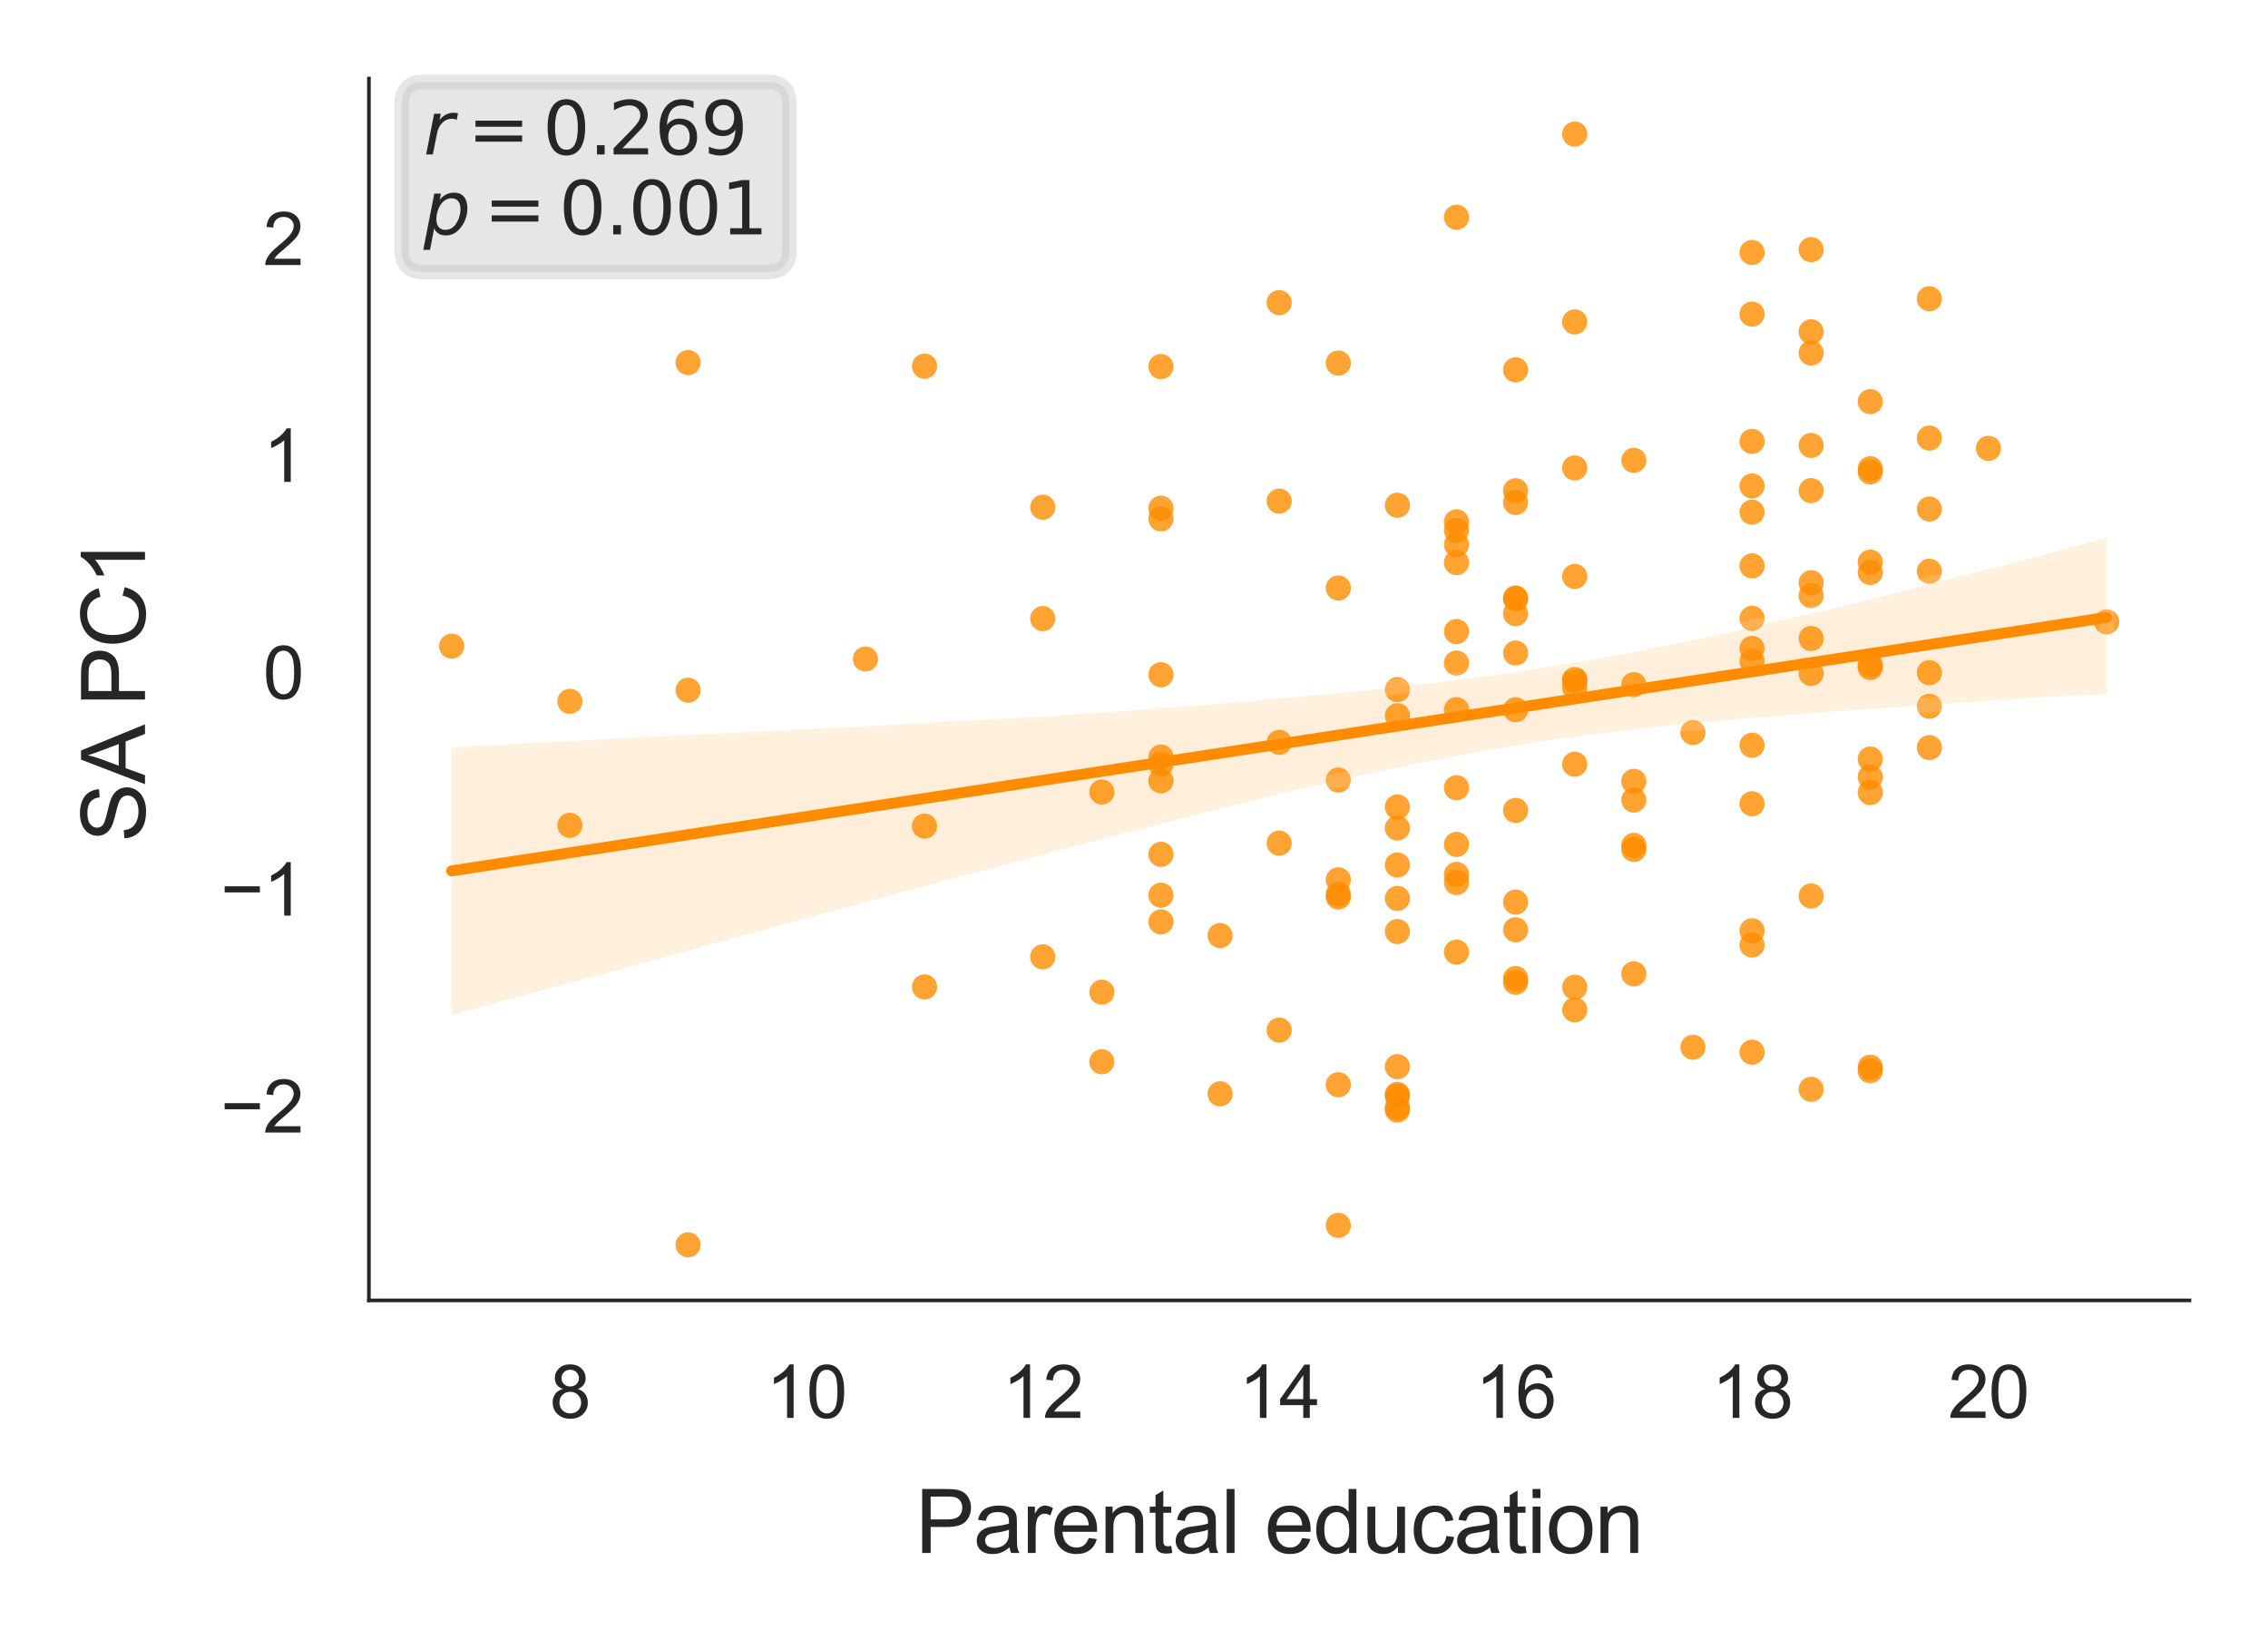<?xml version="1.0" encoding="utf-8" standalone="no"?>
<!DOCTYPE svg PUBLIC "-//W3C//DTD SVG 1.1//EN"
  "http://www.w3.org/Graphics/SVG/1.1/DTD/svg11.dtd">
<svg xmlns:xlink="http://www.w3.org/1999/xlink" width="155.906pt" height="113.386pt" viewBox="0 0 155.906 113.386" xmlns="http://www.w3.org/2000/svg" version="1.1">
 <defs>
  <style type="text/css">*{stroke-linejoin: round; stroke-linecap: butt}</style>
 </defs>
 <g id="figure_1">
  <g id="patch_1">
   <path d="M 0 113.386 
L 155.906 113.386 
L 155.906 0 
L 0 0 
z
" style="fill: #ffffff"/>
  </g>
  <g id="axes_1">
   <g id="patch_2">
    <path d="M 25.36 89.406 
L 150.506 89.406 
L 150.506 5.4 
L 25.36 5.4 
z
" style="fill: #ffffff"/>
   </g>
   <g id="matplotlib.axis_1">
    <g id="xtick_1">
     <g id="text_1">
      <!-- 8 -->
      <g style="fill: #262626" transform="translate(37.785 97.485) scale(0.05 -0.05)">
       <defs>
        <path id="ArialMT-38" d="M 1131 2484 
Q 781 2613 612 2850 
Q 444 3088 444 3419 
Q 444 3919 803 4259 
Q 1163 4600 1759 4600 
Q 2359 4600 2725 4251 
Q 3091 3903 3091 3403 
Q 3091 3084 2923 2848 
Q 2756 2613 2416 2484 
Q 2838 2347 3058 2040 
Q 3278 1734 3278 1309 
Q 3278 722 2862 322 
Q 2447 -78 1769 -78 
Q 1091 -78 675 323 
Q 259 725 259 1325 
Q 259 1772 486 2073 
Q 713 2375 1131 2484 
z
M 1019 3438 
Q 1019 3113 1228 2906 
Q 1438 2700 1772 2700 
Q 2097 2700 2305 2904 
Q 2513 3109 2513 3406 
Q 2513 3716 2298 3927 
Q 2084 4138 1766 4138 
Q 1444 4138 1231 3931 
Q 1019 3725 1019 3438 
z
M 838 1322 
Q 838 1081 952 856 
Q 1066 631 1291 507 
Q 1516 384 1775 384 
Q 2178 384 2440 643 
Q 2703 903 2703 1303 
Q 2703 1709 2433 1975 
Q 2163 2241 1756 2241 
Q 1359 2241 1098 1978 
Q 838 1716 838 1322 
z
" transform="scale(0.016)"/>
       </defs>
       <use xlink:href="#ArialMT-38"/>
      </g>
     </g>
    </g>
    <g id="xtick_2">
     <g id="text_2">
      <!-- 10 -->
      <g style="fill: #262626" transform="translate(52.647 97.485) scale(0.05 -0.05)">
       <defs>
        <path id="ArialMT-31" d="M 2384 0 
L 1822 0 
L 1822 3584 
Q 1619 3391 1289 3197 
Q 959 3003 697 2906 
L 697 3450 
Q 1169 3672 1522 3987 
Q 1875 4303 2022 4600 
L 2384 4600 
L 2384 0 
z
" transform="scale(0.016)"/>
        <path id="ArialMT-30" d="M 266 2259 
Q 266 3072 433 3567 
Q 600 4063 929 4331 
Q 1259 4600 1759 4600 
Q 2128 4600 2406 4451 
Q 2684 4303 2865 4023 
Q 3047 3744 3150 3342 
Q 3253 2941 3253 2259 
Q 3253 1453 3087 958 
Q 2922 463 2592 192 
Q 2263 -78 1759 -78 
Q 1097 -78 719 397 
Q 266 969 266 2259 
z
M 844 2259 
Q 844 1131 1108 757 
Q 1372 384 1759 384 
Q 2147 384 2411 759 
Q 2675 1134 2675 2259 
Q 2675 3391 2411 3762 
Q 2147 4134 1753 4134 
Q 1366 4134 1134 3806 
Q 844 3388 844 2259 
z
" transform="scale(0.016)"/>
       </defs>
       <use xlink:href="#ArialMT-31"/>
       <use xlink:href="#ArialMT-30" x="55.615"/>
      </g>
     </g>
    </g>
    <g id="xtick_3">
     <g id="text_3">
      <!-- 12 -->
      <g style="fill: #262626" transform="translate(68.9 97.485) scale(0.05 -0.05)">
       <defs>
        <path id="ArialMT-32" d="M 3222 541 
L 3222 0 
L 194 0 
Q 188 203 259 391 
Q 375 700 629 1000 
Q 884 1300 1366 1694 
Q 2113 2306 2375 2664 
Q 2638 3022 2638 3341 
Q 2638 3675 2398 3904 
Q 2159 4134 1775 4134 
Q 1369 4134 1125 3890 
Q 881 3647 878 3216 
L 300 3275 
Q 359 3922 746 4261 
Q 1134 4600 1788 4600 
Q 2447 4600 2831 4234 
Q 3216 3869 3216 3328 
Q 3216 3053 3103 2787 
Q 2991 2522 2730 2228 
Q 2469 1934 1863 1422 
Q 1356 997 1212 845 
Q 1069 694 975 541 
L 3222 541 
z
" transform="scale(0.016)"/>
       </defs>
       <use xlink:href="#ArialMT-31"/>
       <use xlink:href="#ArialMT-32" x="55.615"/>
      </g>
     </g>
    </g>
    <g id="xtick_4">
     <g id="text_4">
      <!-- 14 -->
      <g style="fill: #262626" transform="translate(85.152 97.485) scale(0.05 -0.05)">
       <defs>
        <path id="ArialMT-34" d="M 2069 0 
L 2069 1097 
L 81 1097 
L 81 1613 
L 2172 4581 
L 2631 4581 
L 2631 1613 
L 3250 1613 
L 3250 1097 
L 2631 1097 
L 2631 0 
L 2069 0 
z
M 2069 1613 
L 2069 3678 
L 634 1613 
L 2069 1613 
z
" transform="scale(0.016)"/>
       </defs>
       <use xlink:href="#ArialMT-31"/>
       <use xlink:href="#ArialMT-34" x="55.615"/>
      </g>
     </g>
    </g>
    <g id="xtick_5">
     <g id="text_5">
      <!-- 16 -->
      <g style="fill: #262626" transform="translate(101.405 97.485) scale(0.05 -0.05)">
       <defs>
        <path id="ArialMT-36" d="M 3184 3459 
L 2625 3416 
Q 2550 3747 2413 3897 
Q 2184 4138 1850 4138 
Q 1581 4138 1378 3988 
Q 1113 3794 959 3422 
Q 806 3050 800 2363 
Q 1003 2672 1297 2822 
Q 1591 2972 1913 2972 
Q 2475 2972 2870 2558 
Q 3266 2144 3266 1488 
Q 3266 1056 3080 686 
Q 2894 316 2569 119 
Q 2244 -78 1831 -78 
Q 1128 -78 684 439 
Q 241 956 241 2144 
Q 241 3472 731 4075 
Q 1159 4600 1884 4600 
Q 2425 4600 2770 4297 
Q 3116 3994 3184 3459 
z
M 888 1484 
Q 888 1194 1011 928 
Q 1134 663 1356 523 
Q 1578 384 1822 384 
Q 2178 384 2434 671 
Q 2691 959 2691 1453 
Q 2691 1928 2437 2201 
Q 2184 2475 1800 2475 
Q 1419 2475 1153 2201 
Q 888 1928 888 1484 
z
" transform="scale(0.016)"/>
       </defs>
       <use xlink:href="#ArialMT-31"/>
       <use xlink:href="#ArialMT-36" x="55.615"/>
      </g>
     </g>
    </g>
    <g id="xtick_6">
     <g id="text_6">
      <!-- 18 -->
      <g style="fill: #262626" transform="translate(117.658 97.485) scale(0.05 -0.05)">
       <use xlink:href="#ArialMT-31"/>
       <use xlink:href="#ArialMT-38" x="55.615"/>
      </g>
     </g>
    </g>
    <g id="xtick_7">
     <g id="text_7">
      <!-- 20 -->
      <g style="fill: #262626" transform="translate(133.91 97.485) scale(0.05 -0.05)">
       <use xlink:href="#ArialMT-32"/>
       <use xlink:href="#ArialMT-30" x="55.615"/>
      </g>
     </g>
    </g>
    <g id="text_8">
     <!-- Parental education -->
     <g style="fill: #262626" transform="translate(62.917 106.773) scale(0.06 -0.06)">
      <defs>
       <path id="ArialMT-50" d="M 494 0 
L 494 4581 
L 2222 4581 
Q 2678 4581 2919 4538 
Q 3256 4481 3484 4323 
Q 3713 4166 3852 3881 
Q 3991 3597 3991 3256 
Q 3991 2672 3619 2267 
Q 3247 1863 2275 1863 
L 1100 1863 
L 1100 0 
L 494 0 
z
M 1100 2403 
L 2284 2403 
Q 2872 2403 3119 2622 
Q 3366 2841 3366 3238 
Q 3366 3525 3220 3729 
Q 3075 3934 2838 4000 
Q 2684 4041 2272 4041 
L 1100 4041 
L 1100 2403 
z
" transform="scale(0.016)"/>
       <path id="ArialMT-61" d="M 2588 409 
Q 2275 144 1986 34 
Q 1697 -75 1366 -75 
Q 819 -75 525 192 
Q 231 459 231 875 
Q 231 1119 342 1320 
Q 453 1522 633 1644 
Q 813 1766 1038 1828 
Q 1203 1872 1538 1913 
Q 2219 1994 2541 2106 
Q 2544 2222 2544 2253 
Q 2544 2597 2384 2738 
Q 2169 2928 1744 2928 
Q 1347 2928 1158 2789 
Q 969 2650 878 2297 
L 328 2372 
Q 403 2725 575 2942 
Q 747 3159 1072 3276 
Q 1397 3394 1825 3394 
Q 2250 3394 2515 3294 
Q 2781 3194 2906 3042 
Q 3031 2891 3081 2659 
Q 3109 2516 3109 2141 
L 3109 1391 
Q 3109 606 3145 398 
Q 3181 191 3288 0 
L 2700 0 
Q 2613 175 2588 409 
z
M 2541 1666 
Q 2234 1541 1622 1453 
Q 1275 1403 1131 1340 
Q 988 1278 909 1158 
Q 831 1038 831 891 
Q 831 666 1001 516 
Q 1172 366 1500 366 
Q 1825 366 2078 508 
Q 2331 650 2450 897 
Q 2541 1088 2541 1459 
L 2541 1666 
z
" transform="scale(0.016)"/>
       <path id="ArialMT-72" d="M 416 0 
L 416 3319 
L 922 3319 
L 922 2816 
Q 1116 3169 1280 3281 
Q 1444 3394 1641 3394 
Q 1925 3394 2219 3213 
L 2025 2691 
Q 1819 2813 1613 2813 
Q 1428 2813 1281 2702 
Q 1134 2591 1072 2394 
Q 978 2094 978 1738 
L 978 0 
L 416 0 
z
" transform="scale(0.016)"/>
       <path id="ArialMT-65" d="M 2694 1069 
L 3275 997 
Q 3138 488 2766 206 
Q 2394 -75 1816 -75 
Q 1088 -75 661 373 
Q 234 822 234 1631 
Q 234 2469 665 2931 
Q 1097 3394 1784 3394 
Q 2450 3394 2872 2941 
Q 3294 2488 3294 1666 
Q 3294 1616 3291 1516 
L 816 1516 
Q 847 969 1125 678 
Q 1403 388 1819 388 
Q 2128 388 2347 550 
Q 2566 713 2694 1069 
z
M 847 1978 
L 2700 1978 
Q 2663 2397 2488 2606 
Q 2219 2931 1791 2931 
Q 1403 2931 1139 2672 
Q 875 2413 847 1978 
z
" transform="scale(0.016)"/>
       <path id="ArialMT-6e" d="M 422 0 
L 422 3319 
L 928 3319 
L 928 2847 
Q 1294 3394 1984 3394 
Q 2284 3394 2536 3286 
Q 2788 3178 2913 3003 
Q 3038 2828 3088 2588 
Q 3119 2431 3119 2041 
L 3119 0 
L 2556 0 
L 2556 2019 
Q 2556 2363 2490 2533 
Q 2425 2703 2258 2804 
Q 2091 2906 1866 2906 
Q 1506 2906 1245 2678 
Q 984 2450 984 1813 
L 984 0 
L 422 0 
z
" transform="scale(0.016)"/>
       <path id="ArialMT-74" d="M 1650 503 
L 1731 6 
Q 1494 -44 1306 -44 
Q 1000 -44 831 53 
Q 663 150 594 308 
Q 525 466 525 972 
L 525 2881 
L 113 2881 
L 113 3319 
L 525 3319 
L 525 4141 
L 1084 4478 
L 1084 3319 
L 1650 3319 
L 1650 2881 
L 1084 2881 
L 1084 941 
Q 1084 700 1114 631 
Q 1144 563 1211 522 
Q 1278 481 1403 481 
Q 1497 481 1650 503 
z
" transform="scale(0.016)"/>
       <path id="ArialMT-6c" d="M 409 0 
L 409 4581 
L 972 4581 
L 972 0 
L 409 0 
z
" transform="scale(0.016)"/>
       <path id="ArialMT-20" transform="scale(0.016)"/>
       <path id="ArialMT-64" d="M 2575 0 
L 2575 419 
Q 2259 -75 1647 -75 
Q 1250 -75 917 144 
Q 584 363 401 755 
Q 219 1147 219 1656 
Q 219 2153 384 2558 
Q 550 2963 881 3178 
Q 1213 3394 1622 3394 
Q 1922 3394 2156 3267 
Q 2391 3141 2538 2938 
L 2538 4581 
L 3097 4581 
L 3097 0 
L 2575 0 
z
M 797 1656 
Q 797 1019 1065 703 
Q 1334 388 1700 388 
Q 2069 388 2326 689 
Q 2584 991 2584 1609 
Q 2584 2291 2321 2609 
Q 2059 2928 1675 2928 
Q 1300 2928 1048 2622 
Q 797 2316 797 1656 
z
" transform="scale(0.016)"/>
       <path id="ArialMT-75" d="M 2597 0 
L 2597 488 
Q 2209 -75 1544 -75 
Q 1250 -75 995 37 
Q 741 150 617 320 
Q 494 491 444 738 
Q 409 903 409 1263 
L 409 3319 
L 972 3319 
L 972 1478 
Q 972 1038 1006 884 
Q 1059 663 1231 536 
Q 1403 409 1656 409 
Q 1909 409 2131 539 
Q 2353 669 2445 892 
Q 2538 1116 2538 1541 
L 2538 3319 
L 3100 3319 
L 3100 0 
L 2597 0 
z
" transform="scale(0.016)"/>
       <path id="ArialMT-63" d="M 2588 1216 
L 3141 1144 
Q 3050 572 2676 248 
Q 2303 -75 1759 -75 
Q 1078 -75 664 370 
Q 250 816 250 1647 
Q 250 2184 428 2587 
Q 606 2991 970 3192 
Q 1334 3394 1763 3394 
Q 2303 3394 2647 3120 
Q 2991 2847 3088 2344 
L 2541 2259 
Q 2463 2594 2264 2762 
Q 2066 2931 1784 2931 
Q 1359 2931 1093 2626 
Q 828 2322 828 1663 
Q 828 994 1084 691 
Q 1341 388 1753 388 
Q 2084 388 2306 591 
Q 2528 794 2588 1216 
z
" transform="scale(0.016)"/>
       <path id="ArialMT-69" d="M 425 3934 
L 425 4581 
L 988 4581 
L 988 3934 
L 425 3934 
z
M 425 0 
L 425 3319 
L 988 3319 
L 988 0 
L 425 0 
z
" transform="scale(0.016)"/>
       <path id="ArialMT-6f" d="M 213 1659 
Q 213 2581 725 3025 
Q 1153 3394 1769 3394 
Q 2453 3394 2887 2945 
Q 3322 2497 3322 1706 
Q 3322 1066 3130 698 
Q 2938 331 2570 128 
Q 2203 -75 1769 -75 
Q 1072 -75 642 372 
Q 213 819 213 1659 
z
M 791 1659 
Q 791 1022 1069 705 
Q 1347 388 1769 388 
Q 2188 388 2466 706 
Q 2744 1025 2744 1678 
Q 2744 2294 2464 2611 
Q 2184 2928 1769 2928 
Q 1347 2928 1069 2612 
Q 791 2297 791 1659 
z
" transform="scale(0.016)"/>
      </defs>
      <use xlink:href="#ArialMT-50"/>
      <use xlink:href="#ArialMT-61" x="66.699"/>
      <use xlink:href="#ArialMT-72" x="122.314"/>
      <use xlink:href="#ArialMT-65" x="155.615"/>
      <use xlink:href="#ArialMT-6e" x="211.23"/>
      <use xlink:href="#ArialMT-74" x="266.846"/>
      <use xlink:href="#ArialMT-61" x="294.629"/>
      <use xlink:href="#ArialMT-6c" x="350.244"/>
      <use xlink:href="#ArialMT-20" x="372.461"/>
      <use xlink:href="#ArialMT-65" x="400.244"/>
      <use xlink:href="#ArialMT-64" x="455.859"/>
      <use xlink:href="#ArialMT-75" x="511.475"/>
      <use xlink:href="#ArialMT-63" x="567.09"/>
      <use xlink:href="#ArialMT-61" x="617.09"/>
      <use xlink:href="#ArialMT-74" x="672.705"/>
      <use xlink:href="#ArialMT-69" x="700.488"/>
      <use xlink:href="#ArialMT-6f" x="722.705"/>
      <use xlink:href="#ArialMT-6e" x="778.32"/>
     </g>
    </g>
   </g>
   <g id="matplotlib.axis_2">
    <g id="ytick_1">
     <g id="text_9">
      <!-- −2 -->
      <g style="fill: #262626" transform="translate(15.159 77.865) scale(0.05 -0.05)">
       <defs>
        <path id="ArialMT-2212" d="M 3381 1997 
L 356 1997 
L 356 2522 
L 3381 2522 
L 3381 1997 
z
" transform="scale(0.016)"/>
       </defs>
       <use xlink:href="#ArialMT-2212"/>
       <use xlink:href="#ArialMT-32" x="58.398"/>
      </g>
     </g>
    </g>
    <g id="ytick_2">
     <g id="text_10">
      <!-- −1 -->
      <g style="fill: #262626" transform="translate(15.159 62.954) scale(0.05 -0.05)">
       <use xlink:href="#ArialMT-2212"/>
       <use xlink:href="#ArialMT-31" x="58.398"/>
      </g>
     </g>
    </g>
    <g id="ytick_3">
     <g id="text_11">
      <!-- 0 -->
      <g style="fill: #262626" transform="translate(18.08 48.043) scale(0.05 -0.05)">
       <use xlink:href="#ArialMT-30"/>
      </g>
     </g>
    </g>
    <g id="ytick_4">
     <g id="text_12">
      <!-- 1 -->
      <g style="fill: #262626" transform="translate(18.08 33.132) scale(0.05 -0.05)">
       <use xlink:href="#ArialMT-31"/>
      </g>
     </g>
    </g>
    <g id="ytick_5">
     <g id="text_13">
      <!-- 2 -->
      <g style="fill: #262626" transform="translate(18.08 18.221) scale(0.05 -0.05)">
       <use xlink:href="#ArialMT-32"/>
      </g>
     </g>
    </g>
    <g id="text_14">
     <!-- SA PC1 -->
     <g style="fill: #262626" transform="translate(9.967 57.909) rotate(-90) scale(0.06 -0.06)">
      <defs>
       <path id="ArialMT-53" d="M 288 1472 
L 859 1522 
Q 900 1178 1048 958 
Q 1197 738 1509 602 
Q 1822 466 2213 466 
Q 2559 466 2825 569 
Q 3091 672 3220 851 
Q 3350 1031 3350 1244 
Q 3350 1459 3225 1620 
Q 3100 1781 2813 1891 
Q 2628 1963 1997 2114 
Q 1366 2266 1113 2400 
Q 784 2572 623 2826 
Q 463 3081 463 3397 
Q 463 3744 659 4045 
Q 856 4347 1234 4503 
Q 1613 4659 2075 4659 
Q 2584 4659 2973 4495 
Q 3363 4331 3572 4012 
Q 3781 3694 3797 3291 
L 3216 3247 
Q 3169 3681 2898 3903 
Q 2628 4125 2100 4125 
Q 1550 4125 1298 3923 
Q 1047 3722 1047 3438 
Q 1047 3191 1225 3031 
Q 1400 2872 2139 2705 
Q 2878 2538 3153 2413 
Q 3553 2228 3743 1945 
Q 3934 1663 3934 1294 
Q 3934 928 3725 604 
Q 3516 281 3123 101 
Q 2731 -78 2241 -78 
Q 1619 -78 1198 103 
Q 778 284 539 648 
Q 300 1013 288 1472 
z
" transform="scale(0.016)"/>
       <path id="ArialMT-41" d="M -9 0 
L 1750 4581 
L 2403 4581 
L 4278 0 
L 3588 0 
L 3053 1388 
L 1138 1388 
L 634 0 
L -9 0 
z
M 1313 1881 
L 2866 1881 
L 2388 3150 
Q 2169 3728 2063 4100 
Q 1975 3659 1816 3225 
L 1313 1881 
z
" transform="scale(0.016)"/>
       <path id="ArialMT-43" d="M 3763 1606 
L 4369 1453 
Q 4178 706 3683 314 
Q 3188 -78 2472 -78 
Q 1731 -78 1267 223 
Q 803 525 561 1097 
Q 319 1669 319 2325 
Q 319 3041 592 3573 
Q 866 4106 1370 4382 
Q 1875 4659 2481 4659 
Q 3169 4659 3637 4309 
Q 4106 3959 4291 3325 
L 3694 3184 
Q 3534 3684 3231 3912 
Q 2928 4141 2469 4141 
Q 1941 4141 1586 3887 
Q 1231 3634 1087 3207 
Q 944 2781 944 2328 
Q 944 1744 1114 1308 
Q 1284 872 1643 656 
Q 2003 441 2422 441 
Q 2931 441 3284 734 
Q 3638 1028 3763 1606 
z
" transform="scale(0.016)"/>
      </defs>
      <use xlink:href="#ArialMT-53"/>
      <use xlink:href="#ArialMT-41" x="66.699"/>
      <use xlink:href="#ArialMT-20" x="127.898"/>
      <use xlink:href="#ArialMT-50" x="155.682"/>
      <use xlink:href="#ArialMT-43" x="222.381"/>
      <use xlink:href="#ArialMT-31" x="294.598"/>
     </g>
    </g>
   </g>
   <g id="PathCollection_1">
    <defs>
     <path id="C0_0_a3065267d1" d="M 0 0.866 
C 0.23 0.866 0.45 0.775 0.612 0.612 
C 0.775 0.45 0.866 0.23 0.866 -0 
C 0.866 -0.23 0.775 -0.45 0.612 -0.612 
C 0.45 -0.775 0.23 -0.866 0 -0.866 
C -0.23 -0.866 -0.45 -0.775 -0.612 -0.612 
C -0.775 -0.45 -0.866 -0.23 -0.866 0 
C -0.866 0.23 -0.775 0.45 -0.612 0.612 
C -0.45 0.775 -0.23 0.866 0 0.866 
z
"/>
    </defs>
    <g clip-path="url(#p851bc19bbd)">
     <use xlink:href="#C0_0_a3065267d1" x="91.996" y="61.671" style="fill: #ff8c00; fill-opacity: 0.8"/>
    </g>
    <g clip-path="url(#p851bc19bbd)">
     <use xlink:href="#C0_0_a3065267d1" x="132.628" y="39.278" style="fill: #ff8c00; fill-opacity: 0.8"/>
    </g>
    <g clip-path="url(#p851bc19bbd)">
     <use xlink:href="#C0_0_a3065267d1" x="128.564" y="73.37" style="fill: #ff8c00; fill-opacity: 0.8"/>
    </g>
    <g clip-path="url(#p851bc19bbd)">
     <use xlink:href="#C0_0_a3065267d1" x="71.68" y="42.529" style="fill: #ff8c00; fill-opacity: 0.8"/>
    </g>
    <g clip-path="url(#p851bc19bbd)">
     <use xlink:href="#C0_0_a3065267d1" x="104.185" y="55.716" style="fill: #ff8c00; fill-opacity: 0.8"/>
    </g>
    <g clip-path="url(#p851bc19bbd)">
     <use xlink:href="#C0_0_a3065267d1" x="116.375" y="72.002" style="fill: #ff8c00; fill-opacity: 0.8"/>
    </g>
    <g clip-path="url(#p851bc19bbd)">
     <use xlink:href="#C0_0_a3065267d1" x="108.249" y="46.715" style="fill: #ff8c00; fill-opacity: 0.8"/>
    </g>
    <g clip-path="url(#p851bc19bbd)">
     <use xlink:href="#C0_0_a3065267d1" x="100.122" y="37.445" style="fill: #ff8c00; fill-opacity: 0.8"/>
    </g>
    <g clip-path="url(#p851bc19bbd)">
     <use xlink:href="#C0_0_a3065267d1" x="75.743" y="68.216" style="fill: #ff8c00; fill-opacity: 0.8"/>
    </g>
    <g clip-path="url(#p851bc19bbd)">
     <use xlink:href="#C0_0_a3065267d1" x="96.059" y="47.41" style="fill: #ff8c00; fill-opacity: 0.8"/>
    </g>
    <g clip-path="url(#p851bc19bbd)">
     <use xlink:href="#C0_0_a3065267d1" x="120.438" y="35.216" style="fill: #ff8c00; fill-opacity: 0.8"/>
    </g>
    <g clip-path="url(#p851bc19bbd)">
     <use xlink:href="#C0_0_a3065267d1" x="112.312" y="58.124" style="fill: #ff8c00; fill-opacity: 0.8"/>
    </g>
    <g clip-path="url(#p851bc19bbd)">
     <use xlink:href="#C0_0_a3065267d1" x="132.628" y="30.119" style="fill: #ff8c00; fill-opacity: 0.8"/>
    </g>
    <g clip-path="url(#p851bc19bbd)">
     <use xlink:href="#C0_0_a3065267d1" x="124.501" y="40.066" style="fill: #ff8c00; fill-opacity: 0.8"/>
    </g>
    <g clip-path="url(#p851bc19bbd)">
     <use xlink:href="#C0_0_a3065267d1" x="128.564" y="45.704" style="fill: #ff8c00; fill-opacity: 0.8"/>
    </g>
    <g clip-path="url(#p851bc19bbd)">
     <use xlink:href="#C0_0_a3065267d1" x="63.554" y="25.178" style="fill: #ff8c00; fill-opacity: 0.8"/>
    </g>
    <g clip-path="url(#p851bc19bbd)">
     <use xlink:href="#C0_0_a3065267d1" x="47.301" y="24.927" style="fill: #ff8c00; fill-opacity: 0.8"/>
    </g>
    <g clip-path="url(#p851bc19bbd)">
     <use xlink:href="#C0_0_a3065267d1" x="108.249" y="9.218" style="fill: #ff8c00; fill-opacity: 0.8"/>
    </g>
    <g clip-path="url(#p851bc19bbd)">
     <use xlink:href="#C0_0_a3065267d1" x="91.996" y="53.632" style="fill: #ff8c00; fill-opacity: 0.8"/>
    </g>
    <g clip-path="url(#p851bc19bbd)">
     <use xlink:href="#C0_0_a3065267d1" x="120.438" y="44.582" style="fill: #ff8c00; fill-opacity: 0.8"/>
    </g>
    <g clip-path="url(#p851bc19bbd)">
     <use xlink:href="#C0_0_a3065267d1" x="108.249" y="69.429" style="fill: #ff8c00; fill-opacity: 0.8"/>
    </g>
    <g clip-path="url(#p851bc19bbd)">
     <use xlink:href="#C0_0_a3065267d1" x="100.122" y="45.589" style="fill: #ff8c00; fill-opacity: 0.8"/>
    </g>
    <g clip-path="url(#p851bc19bbd)">
     <use xlink:href="#C0_0_a3065267d1" x="128.564" y="73.619" style="fill: #ff8c00; fill-opacity: 0.8"/>
    </g>
    <g clip-path="url(#p851bc19bbd)">
     <use xlink:href="#C0_0_a3065267d1" x="128.564" y="53.423" style="fill: #ff8c00; fill-opacity: 0.8"/>
    </g>
    <g clip-path="url(#p851bc19bbd)">
     <use xlink:href="#C0_0_a3065267d1" x="124.501" y="17.164" style="fill: #ff8c00; fill-opacity: 0.8"/>
    </g>
    <g clip-path="url(#p851bc19bbd)">
     <use xlink:href="#C0_0_a3065267d1" x="132.628" y="48.558" style="fill: #ff8c00; fill-opacity: 0.8"/>
    </g>
    <g clip-path="url(#p851bc19bbd)">
     <use xlink:href="#C0_0_a3065267d1" x="108.249" y="32.173" style="fill: #ff8c00; fill-opacity: 0.8"/>
    </g>
    <g clip-path="url(#p851bc19bbd)">
     <use xlink:href="#C0_0_a3065267d1" x="112.312" y="66.955" style="fill: #ff8c00; fill-opacity: 0.8"/>
    </g>
    <g clip-path="url(#p851bc19bbd)">
     <use xlink:href="#C0_0_a3065267d1" x="120.438" y="30.346" style="fill: #ff8c00; fill-opacity: 0.8"/>
    </g>
    <g clip-path="url(#p851bc19bbd)">
     <use xlink:href="#C0_0_a3065267d1" x="75.743" y="54.451" style="fill: #ff8c00; fill-opacity: 0.8"/>
    </g>
    <g clip-path="url(#p851bc19bbd)">
     <use xlink:href="#C0_0_a3065267d1" x="124.501" y="46.302" style="fill: #ff8c00; fill-opacity: 0.8"/>
    </g>
    <g clip-path="url(#p851bc19bbd)">
     <use xlink:href="#C0_0_a3065267d1" x="96.059" y="49.206" style="fill: #ff8c00; fill-opacity: 0.8"/>
    </g>
    <g clip-path="url(#p851bc19bbd)">
     <use xlink:href="#C0_0_a3065267d1" x="31.048" y="44.425" style="fill: #ff8c00; fill-opacity: 0.8"/>
    </g>
    <g clip-path="url(#p851bc19bbd)">
     <use xlink:href="#C0_0_a3065267d1" x="100.122" y="58.057" style="fill: #ff8c00; fill-opacity: 0.8"/>
    </g>
    <g clip-path="url(#p851bc19bbd)">
     <use xlink:href="#C0_0_a3065267d1" x="83.87" y="75.203" style="fill: #ff8c00; fill-opacity: 0.8"/>
    </g>
    <g clip-path="url(#p851bc19bbd)">
     <use xlink:href="#C0_0_a3065267d1" x="104.185" y="41.114" style="fill: #ff8c00; fill-opacity: 0.8"/>
    </g>
    <g clip-path="url(#p851bc19bbd)">
     <use xlink:href="#C0_0_a3065267d1" x="79.806" y="61.55" style="fill: #ff8c00; fill-opacity: 0.8"/>
    </g>
    <g clip-path="url(#p851bc19bbd)">
     <use xlink:href="#C0_0_a3065267d1" x="87.933" y="20.808" style="fill: #ff8c00; fill-opacity: 0.8"/>
    </g>
    <g clip-path="url(#p851bc19bbd)">
     <use xlink:href="#C0_0_a3065267d1" x="136.691" y="30.827" style="fill: #ff8c00; fill-opacity: 0.8"/>
    </g>
    <g clip-path="url(#p851bc19bbd)">
     <use xlink:href="#C0_0_a3065267d1" x="120.438" y="38.907" style="fill: #ff8c00; fill-opacity: 0.8"/>
    </g>
    <g clip-path="url(#p851bc19bbd)">
     <use xlink:href="#C0_0_a3065267d1" x="108.249" y="39.634" style="fill: #ff8c00; fill-opacity: 0.8"/>
    </g>
    <g clip-path="url(#p851bc19bbd)">
     <use xlink:href="#C0_0_a3065267d1" x="59.491" y="45.308" style="fill: #ff8c00; fill-opacity: 0.8"/>
    </g>
    <g clip-path="url(#p851bc19bbd)">
     <use xlink:href="#C0_0_a3065267d1" x="132.628" y="34.999" style="fill: #ff8c00; fill-opacity: 0.8"/>
    </g>
    <g clip-path="url(#p851bc19bbd)">
     <use xlink:href="#C0_0_a3065267d1" x="104.185" y="42.193" style="fill: #ff8c00; fill-opacity: 0.8"/>
    </g>
    <g clip-path="url(#p851bc19bbd)">
     <use xlink:href="#C0_0_a3065267d1" x="104.185" y="41.162" style="fill: #ff8c00; fill-opacity: 0.8"/>
    </g>
    <g clip-path="url(#p851bc19bbd)">
     <use xlink:href="#C0_0_a3065267d1" x="120.438" y="21.596" style="fill: #ff8c00; fill-opacity: 0.8"/>
    </g>
    <g clip-path="url(#p851bc19bbd)">
     <use xlink:href="#C0_0_a3065267d1" x="79.806" y="52.545" style="fill: #ff8c00; fill-opacity: 0.8"/>
    </g>
    <g clip-path="url(#p851bc19bbd)">
     <use xlink:href="#C0_0_a3065267d1" x="87.933" y="70.824" style="fill: #ff8c00; fill-opacity: 0.8"/>
    </g>
    <g clip-path="url(#p851bc19bbd)">
     <use xlink:href="#C0_0_a3065267d1" x="96.059" y="56.932" style="fill: #ff8c00; fill-opacity: 0.8"/>
    </g>
    <g clip-path="url(#p851bc19bbd)">
     <use xlink:href="#C0_0_a3065267d1" x="104.185" y="67.274" style="fill: #ff8c00; fill-opacity: 0.8"/>
    </g>
    <g clip-path="url(#p851bc19bbd)">
     <use xlink:href="#C0_0_a3065267d1" x="104.185" y="67.54" style="fill: #ff8c00; fill-opacity: 0.8"/>
    </g>
    <g clip-path="url(#p851bc19bbd)">
     <use xlink:href="#C0_0_a3065267d1" x="96.059" y="75.365" style="fill: #ff8c00; fill-opacity: 0.8"/>
    </g>
    <g clip-path="url(#p851bc19bbd)">
     <use xlink:href="#C0_0_a3065267d1" x="120.438" y="42.512" style="fill: #ff8c00; fill-opacity: 0.8"/>
    </g>
    <g clip-path="url(#p851bc19bbd)">
     <use xlink:href="#C0_0_a3065267d1" x="124.501" y="33.731" style="fill: #ff8c00; fill-opacity: 0.8"/>
    </g>
    <g clip-path="url(#p851bc19bbd)">
     <use xlink:href="#C0_0_a3065267d1" x="120.438" y="55.263" style="fill: #ff8c00; fill-opacity: 0.8"/>
    </g>
    <g clip-path="url(#p851bc19bbd)">
     <use xlink:href="#C0_0_a3065267d1" x="79.806" y="35.673" style="fill: #ff8c00; fill-opacity: 0.8"/>
    </g>
    <g clip-path="url(#p851bc19bbd)">
     <use xlink:href="#C0_0_a3065267d1" x="144.817" y="42.756" style="fill: #ff8c00; fill-opacity: 0.8"/>
    </g>
    <g clip-path="url(#p851bc19bbd)">
     <use xlink:href="#C0_0_a3065267d1" x="124.501" y="30.626" style="fill: #ff8c00; fill-opacity: 0.8"/>
    </g>
    <g clip-path="url(#p851bc19bbd)">
     <use xlink:href="#C0_0_a3065267d1" x="100.122" y="36.466" style="fill: #ff8c00; fill-opacity: 0.8"/>
    </g>
    <g clip-path="url(#p851bc19bbd)">
     <use xlink:href="#C0_0_a3065267d1" x="91.996" y="40.427" style="fill: #ff8c00; fill-opacity: 0.8"/>
    </g>
    <g clip-path="url(#p851bc19bbd)">
     <use xlink:href="#C0_0_a3065267d1" x="71.68" y="65.786" style="fill: #ff8c00; fill-opacity: 0.8"/>
    </g>
    <g clip-path="url(#p851bc19bbd)">
     <use xlink:href="#C0_0_a3065267d1" x="100.122" y="60.677" style="fill: #ff8c00; fill-opacity: 0.8"/>
    </g>
    <g clip-path="url(#p851bc19bbd)">
     <use xlink:href="#C0_0_a3065267d1" x="96.059" y="34.734" style="fill: #ff8c00; fill-opacity: 0.8"/>
    </g>
    <g clip-path="url(#p851bc19bbd)">
     <use xlink:href="#C0_0_a3065267d1" x="96.059" y="75.241" style="fill: #ff8c00; fill-opacity: 0.8"/>
    </g>
    <g clip-path="url(#p851bc19bbd)">
     <use xlink:href="#C0_0_a3065267d1" x="75.743" y="72.999" style="fill: #ff8c00; fill-opacity: 0.8"/>
    </g>
    <g clip-path="url(#p851bc19bbd)">
     <use xlink:href="#C0_0_a3065267d1" x="124.501" y="22.812" style="fill: #ff8c00; fill-opacity: 0.8"/>
    </g>
    <g clip-path="url(#p851bc19bbd)">
     <use xlink:href="#C0_0_a3065267d1" x="124.501" y="74.894" style="fill: #ff8c00; fill-opacity: 0.8"/>
    </g>
    <g clip-path="url(#p851bc19bbd)">
     <use xlink:href="#C0_0_a3065267d1" x="104.185" y="25.425" style="fill: #ff8c00; fill-opacity: 0.8"/>
    </g>
    <g clip-path="url(#p851bc19bbd)">
     <use xlink:href="#C0_0_a3065267d1" x="96.059" y="61.769" style="fill: #ff8c00; fill-opacity: 0.8"/>
    </g>
    <g clip-path="url(#p851bc19bbd)">
     <use xlink:href="#C0_0_a3065267d1" x="132.628" y="46.249" style="fill: #ff8c00; fill-opacity: 0.8"/>
    </g>
    <g clip-path="url(#p851bc19bbd)">
     <use xlink:href="#C0_0_a3065267d1" x="79.806" y="58.737" style="fill: #ff8c00; fill-opacity: 0.8"/>
    </g>
    <g clip-path="url(#p851bc19bbd)">
     <use xlink:href="#C0_0_a3065267d1" x="100.122" y="35.877" style="fill: #ff8c00; fill-opacity: 0.8"/>
    </g>
    <g clip-path="url(#p851bc19bbd)">
     <use xlink:href="#C0_0_a3065267d1" x="100.122" y="65.463" style="fill: #ff8c00; fill-opacity: 0.8"/>
    </g>
    <g clip-path="url(#p851bc19bbd)">
     <use xlink:href="#C0_0_a3065267d1" x="100.122" y="54.16" style="fill: #ff8c00; fill-opacity: 0.8"/>
    </g>
    <g clip-path="url(#p851bc19bbd)">
     <use xlink:href="#C0_0_a3065267d1" x="120.438" y="45.451" style="fill: #ff8c00; fill-opacity: 0.8"/>
    </g>
    <g clip-path="url(#p851bc19bbd)">
     <use xlink:href="#C0_0_a3065267d1" x="96.059" y="59.474" style="fill: #ff8c00; fill-opacity: 0.8"/>
    </g>
    <g clip-path="url(#p851bc19bbd)">
     <use xlink:href="#C0_0_a3065267d1" x="47.301" y="47.457" style="fill: #ff8c00; fill-opacity: 0.8"/>
    </g>
    <g clip-path="url(#p851bc19bbd)">
     <use xlink:href="#C0_0_a3065267d1" x="108.249" y="67.877" style="fill: #ff8c00; fill-opacity: 0.8"/>
    </g>
    <g clip-path="url(#p851bc19bbd)">
     <use xlink:href="#C0_0_a3065267d1" x="104.185" y="44.9" style="fill: #ff8c00; fill-opacity: 0.8"/>
    </g>
    <g clip-path="url(#p851bc19bbd)">
     <use xlink:href="#C0_0_a3065267d1" x="120.438" y="64.973" style="fill: #ff8c00; fill-opacity: 0.8"/>
    </g>
    <g clip-path="url(#p851bc19bbd)">
     <use xlink:href="#C0_0_a3065267d1" x="39.175" y="48.224" style="fill: #ff8c00; fill-opacity: 0.8"/>
    </g>
    <g clip-path="url(#p851bc19bbd)">
     <use xlink:href="#C0_0_a3065267d1" x="91.996" y="61.475" style="fill: #ff8c00; fill-opacity: 0.8"/>
    </g>
    <g clip-path="url(#p851bc19bbd)">
     <use xlink:href="#C0_0_a3065267d1" x="132.628" y="20.54" style="fill: #ff8c00; fill-opacity: 0.8"/>
    </g>
    <g clip-path="url(#p851bc19bbd)">
     <use xlink:href="#C0_0_a3065267d1" x="108.249" y="22.13" style="fill: #ff8c00; fill-opacity: 0.8"/>
    </g>
    <g clip-path="url(#p851bc19bbd)">
     <use xlink:href="#C0_0_a3065267d1" x="128.564" y="38.648" style="fill: #ff8c00; fill-opacity: 0.8"/>
    </g>
    <g clip-path="url(#p851bc19bbd)">
     <use xlink:href="#C0_0_a3065267d1" x="128.564" y="32.227" style="fill: #ff8c00; fill-opacity: 0.8"/>
    </g>
    <g clip-path="url(#p851bc19bbd)">
     <use xlink:href="#C0_0_a3065267d1" x="79.806" y="52.051" style="fill: #ff8c00; fill-opacity: 0.8"/>
    </g>
    <g clip-path="url(#p851bc19bbd)">
     <use xlink:href="#C0_0_a3065267d1" x="71.68" y="34.873" style="fill: #ff8c00; fill-opacity: 0.8"/>
    </g>
    <g clip-path="url(#p851bc19bbd)">
     <use xlink:href="#C0_0_a3065267d1" x="124.501" y="43.899" style="fill: #ff8c00; fill-opacity: 0.8"/>
    </g>
    <g clip-path="url(#p851bc19bbd)">
     <use xlink:href="#C0_0_a3065267d1" x="39.175" y="56.746" style="fill: #ff8c00; fill-opacity: 0.8"/>
    </g>
    <g clip-path="url(#p851bc19bbd)">
     <use xlink:href="#C0_0_a3065267d1" x="120.438" y="63.993" style="fill: #ff8c00; fill-opacity: 0.8"/>
    </g>
    <g clip-path="url(#p851bc19bbd)">
     <use xlink:href="#C0_0_a3065267d1" x="96.059" y="76.321" style="fill: #ff8c00; fill-opacity: 0.8"/>
    </g>
    <g clip-path="url(#p851bc19bbd)">
     <use xlink:href="#C0_0_a3065267d1" x="104.185" y="48.794" style="fill: #ff8c00; fill-opacity: 0.8"/>
    </g>
    <g clip-path="url(#p851bc19bbd)">
     <use xlink:href="#C0_0_a3065267d1" x="128.564" y="39.359" style="fill: #ff8c00; fill-opacity: 0.8"/>
    </g>
    <g clip-path="url(#p851bc19bbd)">
     <use xlink:href="#C0_0_a3065267d1" x="96.059" y="55.484" style="fill: #ff8c00; fill-opacity: 0.8"/>
    </g>
    <g clip-path="url(#p851bc19bbd)">
     <use xlink:href="#C0_0_a3065267d1" x="108.249" y="47.255" style="fill: #ff8c00; fill-opacity: 0.8"/>
    </g>
    <g clip-path="url(#p851bc19bbd)">
     <use xlink:href="#C0_0_a3065267d1" x="63.554" y="56.799" style="fill: #ff8c00; fill-opacity: 0.8"/>
    </g>
    <g clip-path="url(#p851bc19bbd)">
     <use xlink:href="#C0_0_a3065267d1" x="120.438" y="72.342" style="fill: #ff8c00; fill-opacity: 0.8"/>
    </g>
    <g clip-path="url(#p851bc19bbd)">
     <use xlink:href="#C0_0_a3065267d1" x="116.375" y="50.36" style="fill: #ff8c00; fill-opacity: 0.8"/>
    </g>
    <g clip-path="url(#p851bc19bbd)">
     <use xlink:href="#C0_0_a3065267d1" x="79.806" y="25.202" style="fill: #ff8c00; fill-opacity: 0.8"/>
    </g>
    <g clip-path="url(#p851bc19bbd)">
     <use xlink:href="#C0_0_a3065267d1" x="112.312" y="58.404" style="fill: #ff8c00; fill-opacity: 0.8"/>
    </g>
    <g clip-path="url(#p851bc19bbd)">
     <use xlink:href="#C0_0_a3065267d1" x="128.564" y="54.489" style="fill: #ff8c00; fill-opacity: 0.8"/>
    </g>
    <g clip-path="url(#p851bc19bbd)">
     <use xlink:href="#C0_0_a3065267d1" x="128.564" y="32.448" style="fill: #ff8c00; fill-opacity: 0.8"/>
    </g>
    <g clip-path="url(#p851bc19bbd)">
     <use xlink:href="#C0_0_a3065267d1" x="63.554" y="67.853" style="fill: #ff8c00; fill-opacity: 0.8"/>
    </g>
    <g clip-path="url(#p851bc19bbd)">
     <use xlink:href="#C0_0_a3065267d1" x="91.996" y="74.58" style="fill: #ff8c00; fill-opacity: 0.8"/>
    </g>
    <g clip-path="url(#p851bc19bbd)">
     <use xlink:href="#C0_0_a3065267d1" x="100.122" y="48.793" style="fill: #ff8c00; fill-opacity: 0.8"/>
    </g>
    <g clip-path="url(#p851bc19bbd)">
     <use xlink:href="#C0_0_a3065267d1" x="83.87" y="64.324" style="fill: #ff8c00; fill-opacity: 0.8"/>
    </g>
    <g clip-path="url(#p851bc19bbd)">
     <use xlink:href="#C0_0_a3065267d1" x="112.312" y="31.649" style="fill: #ff8c00; fill-opacity: 0.8"/>
    </g>
    <g clip-path="url(#p851bc19bbd)">
     <use xlink:href="#C0_0_a3065267d1" x="100.122" y="43.422" style="fill: #ff8c00; fill-opacity: 0.8"/>
    </g>
    <g clip-path="url(#p851bc19bbd)">
     <use xlink:href="#C0_0_a3065267d1" x="79.806" y="46.391" style="fill: #ff8c00; fill-opacity: 0.8"/>
    </g>
    <g clip-path="url(#p851bc19bbd)">
     <use xlink:href="#C0_0_a3065267d1" x="124.501" y="24.268" style="fill: #ff8c00; fill-opacity: 0.8"/>
    </g>
    <g clip-path="url(#p851bc19bbd)">
     <use xlink:href="#C0_0_a3065267d1" x="100.122" y="38.68" style="fill: #ff8c00; fill-opacity: 0.8"/>
    </g>
    <g clip-path="url(#p851bc19bbd)">
     <use xlink:href="#C0_0_a3065267d1" x="87.933" y="34.456" style="fill: #ff8c00; fill-opacity: 0.8"/>
    </g>
    <g clip-path="url(#p851bc19bbd)">
     <use xlink:href="#C0_0_a3065267d1" x="120.438" y="33.412" style="fill: #ff8c00; fill-opacity: 0.8"/>
    </g>
    <g clip-path="url(#p851bc19bbd)">
     <use xlink:href="#C0_0_a3065267d1" x="79.806" y="34.942" style="fill: #ff8c00; fill-opacity: 0.8"/>
    </g>
    <g clip-path="url(#p851bc19bbd)">
     <use xlink:href="#C0_0_a3065267d1" x="87.933" y="51.04" style="fill: #ff8c00; fill-opacity: 0.8"/>
    </g>
    <g clip-path="url(#p851bc19bbd)">
     <use xlink:href="#C0_0_a3065267d1" x="96.059" y="64.047" style="fill: #ff8c00; fill-opacity: 0.8"/>
    </g>
    <g clip-path="url(#p851bc19bbd)">
     <use xlink:href="#C0_0_a3065267d1" x="104.185" y="63.926" style="fill: #ff8c00; fill-opacity: 0.8"/>
    </g>
    <g clip-path="url(#p851bc19bbd)">
     <use xlink:href="#C0_0_a3065267d1" x="128.564" y="52.187" style="fill: #ff8c00; fill-opacity: 0.8"/>
    </g>
    <g clip-path="url(#p851bc19bbd)">
     <use xlink:href="#C0_0_a3065267d1" x="91.996" y="60.491" style="fill: #ff8c00; fill-opacity: 0.8"/>
    </g>
    <g clip-path="url(#p851bc19bbd)">
     <use xlink:href="#C0_0_a3065267d1" x="104.185" y="62.022" style="fill: #ff8c00; fill-opacity: 0.8"/>
    </g>
    <g clip-path="url(#p851bc19bbd)">
     <use xlink:href="#C0_0_a3065267d1" x="112.312" y="55.005" style="fill: #ff8c00; fill-opacity: 0.8"/>
    </g>
    <g clip-path="url(#p851bc19bbd)">
     <use xlink:href="#C0_0_a3065267d1" x="128.564" y="27.613" style="fill: #ff8c00; fill-opacity: 0.8"/>
    </g>
    <g clip-path="url(#p851bc19bbd)">
     <use xlink:href="#C0_0_a3065267d1" x="91.996" y="84.246" style="fill: #ff8c00; fill-opacity: 0.8"/>
    </g>
    <g clip-path="url(#p851bc19bbd)">
     <use xlink:href="#C0_0_a3065267d1" x="124.501" y="40.949" style="fill: #ff8c00; fill-opacity: 0.8"/>
    </g>
    <g clip-path="url(#p851bc19bbd)">
     <use xlink:href="#C0_0_a3065267d1" x="96.059" y="76.151" style="fill: #ff8c00; fill-opacity: 0.8"/>
    </g>
    <g clip-path="url(#p851bc19bbd)">
     <use xlink:href="#C0_0_a3065267d1" x="104.185" y="33.74" style="fill: #ff8c00; fill-opacity: 0.8"/>
    </g>
    <g clip-path="url(#p851bc19bbd)">
     <use xlink:href="#C0_0_a3065267d1" x="104.185" y="34.547" style="fill: #ff8c00; fill-opacity: 0.8"/>
    </g>
    <g clip-path="url(#p851bc19bbd)">
     <use xlink:href="#C0_0_a3065267d1" x="87.933" y="57.97" style="fill: #ff8c00; fill-opacity: 0.8"/>
    </g>
    <g clip-path="url(#p851bc19bbd)">
     <use xlink:href="#C0_0_a3065267d1" x="91.996" y="24.961" style="fill: #ff8c00; fill-opacity: 0.8"/>
    </g>
    <g clip-path="url(#p851bc19bbd)">
     <use xlink:href="#C0_0_a3065267d1" x="100.122" y="60.118" style="fill: #ff8c00; fill-opacity: 0.8"/>
    </g>
    <g clip-path="url(#p851bc19bbd)">
     <use xlink:href="#C0_0_a3065267d1" x="120.438" y="51.237" style="fill: #ff8c00; fill-opacity: 0.8"/>
    </g>
    <g clip-path="url(#p851bc19bbd)">
     <use xlink:href="#C0_0_a3065267d1" x="96.059" y="73.339" style="fill: #ff8c00; fill-opacity: 0.8"/>
    </g>
    <g clip-path="url(#p851bc19bbd)">
     <use xlink:href="#C0_0_a3065267d1" x="120.438" y="17.357" style="fill: #ff8c00; fill-opacity: 0.8"/>
    </g>
    <g clip-path="url(#p851bc19bbd)">
     <use xlink:href="#C0_0_a3065267d1" x="79.806" y="63.383" style="fill: #ff8c00; fill-opacity: 0.8"/>
    </g>
    <g clip-path="url(#p851bc19bbd)">
     <use xlink:href="#C0_0_a3065267d1" x="128.564" y="45.897" style="fill: #ff8c00; fill-opacity: 0.8"/>
    </g>
    <g clip-path="url(#p851bc19bbd)">
     <use xlink:href="#C0_0_a3065267d1" x="108.249" y="52.543" style="fill: #ff8c00; fill-opacity: 0.8"/>
    </g>
    <g clip-path="url(#p851bc19bbd)">
     <use xlink:href="#C0_0_a3065267d1" x="79.806" y="53.682" style="fill: #ff8c00; fill-opacity: 0.8"/>
    </g>
    <g clip-path="url(#p851bc19bbd)">
     <use xlink:href="#C0_0_a3065267d1" x="124.501" y="61.6" style="fill: #ff8c00; fill-opacity: 0.8"/>
    </g>
    <g clip-path="url(#p851bc19bbd)">
     <use xlink:href="#C0_0_a3065267d1" x="47.301" y="85.587" style="fill: #ff8c00; fill-opacity: 0.8"/>
    </g>
    <g clip-path="url(#p851bc19bbd)">
     <use xlink:href="#C0_0_a3065267d1" x="100.122" y="14.935" style="fill: #ff8c00; fill-opacity: 0.8"/>
    </g>
    <g clip-path="url(#p851bc19bbd)">
     <use xlink:href="#C0_0_a3065267d1" x="112.312" y="47.072" style="fill: #ff8c00; fill-opacity: 0.8"/>
    </g>
    <g clip-path="url(#p851bc19bbd)">
     <use xlink:href="#C0_0_a3065267d1" x="108.249" y="46.756" style="fill: #ff8c00; fill-opacity: 0.8"/>
    </g>
    <g clip-path="url(#p851bc19bbd)">
     <use xlink:href="#C0_0_a3065267d1" x="112.312" y="53.721" style="fill: #ff8c00; fill-opacity: 0.8"/>
    </g>
    <g clip-path="url(#p851bc19bbd)">
     <use xlink:href="#C0_0_a3065267d1" x="132.628" y="51.4" style="fill: #ff8c00; fill-opacity: 0.8"/>
    </g>
   </g>
   <g id="PolyCollection_1">
    <defs>
     <path id="m1a763e8dd1" d="M 31.048 -62.013 
L 31.048 -43.574 
L 32.198 -43.915 
L 33.347 -44.24 
L 34.496 -44.55 
L 35.645 -44.86 
L 36.794 -45.167 
L 37.944 -45.474 
L 39.093 -45.782 
L 40.242 -46.1 
L 41.391 -46.405 
L 42.54 -46.712 
L 43.689 -47.025 
L 44.839 -47.34 
L 45.988 -47.655 
L 47.137 -47.963 
L 48.286 -48.289 
L 49.435 -48.605 
L 50.584 -48.947 
L 51.734 -49.251 
L 52.883 -49.557 
L 54.032 -49.882 
L 55.181 -50.192 
L 56.33 -50.511 
L 57.48 -50.816 
L 58.629 -51.109 
L 59.778 -51.435 
L 60.927 -51.745 
L 62.076 -52.07 
L 63.225 -52.371 
L 64.375 -52.683 
L 65.524 -52.986 
L 66.673 -53.29 
L 67.822 -53.594 
L 68.971 -53.902 
L 70.12 -54.203 
L 71.27 -54.511 
L 72.419 -54.825 
L 73.568 -55.122 
L 74.717 -55.429 
L 75.866 -55.732 
L 77.016 -56.029 
L 78.165 -56.309 
L 79.314 -56.594 
L 80.463 -56.913 
L 81.612 -57.217 
L 82.761 -57.504 
L 83.911 -57.8 
L 85.06 -58.089 
L 86.209 -58.376 
L 87.358 -58.662 
L 88.507 -58.937 
L 89.657 -59.191 
L 90.806 -59.461 
L 91.955 -59.724 
L 93.104 -59.968 
L 94.253 -60.223 
L 95.402 -60.471 
L 96.552 -60.706 
L 97.701 -60.951 
L 98.85 -61.18 
L 99.999 -61.388 
L 101.148 -61.605 
L 102.297 -61.808 
L 103.447 -62.001 
L 104.596 -62.189 
L 105.745 -62.374 
L 106.894 -62.542 
L 108.043 -62.713 
L 109.193 -62.863 
L 110.342 -62.993 
L 111.491 -63.146 
L 112.64 -63.279 
L 113.789 -63.401 
L 114.938 -63.52 
L 116.088 -63.638 
L 117.237 -63.735 
L 118.386 -63.847 
L 119.535 -63.947 
L 120.684 -64.042 
L 121.834 -64.13 
L 122.983 -64.229 
L 124.132 -64.324 
L 125.281 -64.412 
L 126.43 -64.492 
L 127.579 -64.574 
L 128.729 -64.657 
L 129.878 -64.731 
L 131.027 -64.814 
L 132.176 -64.9 
L 133.325 -64.978 
L 134.474 -65.045 
L 135.624 -65.128 
L 136.773 -65.211 
L 137.922 -65.289 
L 139.071 -65.361 
L 140.22 -65.431 
L 141.37 -65.491 
L 142.519 -65.556 
L 143.668 -65.608 
L 144.817 -65.661 
L 144.817 -76.41 
L 144.817 -76.41 
L 143.668 -76.113 
L 142.519 -75.779 
L 141.37 -75.487 
L 140.22 -75.177 
L 139.071 -74.858 
L 137.922 -74.569 
L 136.773 -74.276 
L 135.624 -73.985 
L 134.474 -73.706 
L 133.325 -73.393 
L 132.176 -73.1 
L 131.027 -72.811 
L 129.878 -72.518 
L 128.729 -72.229 
L 127.579 -71.923 
L 126.43 -71.655 
L 125.281 -71.383 
L 124.132 -71.114 
L 122.983 -70.847 
L 121.834 -70.589 
L 120.684 -70.325 
L 119.535 -70.057 
L 118.386 -69.807 
L 117.237 -69.55 
L 116.088 -69.312 
L 114.938 -69.088 
L 113.789 -68.847 
L 112.64 -68.601 
L 111.491 -68.389 
L 110.342 -68.191 
L 109.193 -67.989 
L 108.043 -67.796 
L 106.894 -67.604 
L 105.745 -67.422 
L 104.596 -67.237 
L 103.447 -67.073 
L 102.297 -66.915 
L 101.148 -66.77 
L 99.999 -66.629 
L 98.85 -66.483 
L 97.701 -66.353 
L 96.552 -66.234 
L 95.402 -66.096 
L 94.253 -65.97 
L 93.104 -65.844 
L 91.955 -65.724 
L 90.806 -65.624 
L 89.657 -65.521 
L 88.507 -65.415 
L 87.358 -65.32 
L 86.209 -65.203 
L 85.06 -65.118 
L 83.911 -65.012 
L 82.761 -64.918 
L 81.612 -64.826 
L 80.463 -64.75 
L 79.314 -64.678 
L 78.165 -64.578 
L 77.016 -64.485 
L 75.866 -64.402 
L 74.717 -64.326 
L 73.568 -64.246 
L 72.419 -64.157 
L 71.27 -64.092 
L 70.12 -64.039 
L 68.971 -63.977 
L 67.822 -63.918 
L 66.673 -63.847 
L 65.524 -63.8 
L 64.375 -63.746 
L 63.225 -63.661 
L 62.076 -63.603 
L 60.927 -63.535 
L 59.778 -63.472 
L 58.629 -63.396 
L 57.48 -63.349 
L 56.33 -63.296 
L 55.181 -63.241 
L 54.032 -63.187 
L 52.883 -63.127 
L 51.734 -63.069 
L 50.584 -63.007 
L 49.435 -62.952 
L 48.286 -62.895 
L 47.137 -62.849 
L 45.988 -62.798 
L 44.839 -62.739 
L 43.689 -62.676 
L 42.54 -62.608 
L 41.391 -62.545 
L 40.242 -62.488 
L 39.093 -62.433 
L 37.944 -62.369 
L 36.794 -62.317 
L 35.645 -62.26 
L 34.496 -62.19 
L 33.347 -62.134 
L 32.198 -62.084 
L 31.048 -62.013 
z
" style="stroke: #ffffff; stroke-opacity: 0.15"/>
    </defs>
    <g clip-path="url(#p851bc19bbd)">
     <use xlink:href="#m1a763e8dd1" x="0" y="113.386" style="fill: #ff8c00; fill-opacity: 0.15; stroke: #ffffff; stroke-opacity: 0.15"/>
    </g>
   </g>
   <g id="line2d_1">
    <path d="M 31.048 59.876 
L 32.198 59.7 
L 33.347 59.524 
L 34.496 59.348 
L 35.645 59.172 
L 36.794 58.996 
L 37.944 58.82 
L 39.093 58.644 
L 40.242 58.468 
L 41.391 58.292 
L 42.54 58.116 
L 43.689 57.94 
L 44.839 57.764 
L 45.988 57.587 
L 47.137 57.411 
L 48.286 57.235 
L 49.435 57.059 
L 50.584 56.883 
L 51.734 56.707 
L 52.883 56.531 
L 54.032 56.355 
L 55.181 56.179 
L 56.33 56.003 
L 57.48 55.827 
L 58.629 55.651 
L 59.778 55.475 
L 60.927 55.299 
L 62.076 55.123 
L 63.225 54.947 
L 64.375 54.771 
L 65.524 54.595 
L 66.673 54.419 
L 67.822 54.243 
L 68.971 54.067 
L 70.12 53.891 
L 71.27 53.715 
L 72.419 53.539 
L 73.568 53.363 
L 74.717 53.187 
L 75.866 53.011 
L 77.016 52.835 
L 78.165 52.659 
L 79.314 52.483 
L 80.463 52.307 
L 81.612 52.131 
L 82.761 51.955 
L 83.911 51.779 
L 85.06 51.603 
L 86.209 51.427 
L 87.358 51.251 
L 88.507 51.075 
L 89.657 50.899 
L 90.806 50.723 
L 91.955 50.547 
L 93.104 50.371 
L 94.253 50.195 
L 95.402 50.019 
L 96.552 49.842 
L 97.701 49.666 
L 98.85 49.49 
L 99.999 49.314 
L 101.148 49.138 
L 102.297 48.962 
L 103.447 48.786 
L 104.596 48.61 
L 105.745 48.434 
L 106.894 48.258 
L 108.043 48.082 
L 109.193 47.906 
L 110.342 47.73 
L 111.491 47.554 
L 112.64 47.378 
L 113.789 47.202 
L 114.938 47.026 
L 116.088 46.85 
L 117.237 46.674 
L 118.386 46.498 
L 119.535 46.322 
L 120.684 46.146 
L 121.834 45.97 
L 122.983 45.794 
L 124.132 45.618 
L 125.281 45.442 
L 126.43 45.266 
L 127.579 45.09 
L 128.729 44.914 
L 129.878 44.738 
L 131.027 44.562 
L 132.176 44.386 
L 133.325 44.21 
L 134.474 44.034 
L 135.624 43.858 
L 136.773 43.682 
L 137.922 43.506 
L 139.071 43.33 
L 140.22 43.154 
L 141.37 42.978 
L 142.519 42.802 
L 143.668 42.626 
L 144.817 42.45 
" clip-path="url(#p851bc19bbd)" style="fill: none; stroke: #ff8c00; stroke-width: 0.75; stroke-linecap: round"/>
   </g>
   <g id="patch_3">
    <path d="M 25.36 89.406 
L 25.36 5.4 
" style="fill: none; stroke: #262626; stroke-width: 0.25; stroke-linejoin: miter; stroke-linecap: square"/>
   </g>
   <g id="patch_4">
    <path d="M 25.36 89.406 
L 150.506 89.406 
" style="fill: none; stroke: #262626; stroke-width: 0.25; stroke-linejoin: miter; stroke-linecap: square"/>
   </g>
   <g id="text_15">
    <g id="patch_5">
     <path d="M 29.114 18.703 
L 52.764 18.703 
Q 54.264 18.703 54.264 17.203 
L 54.264 7.136 
Q 54.264 5.636 52.764 5.636 
L 29.114 5.636 
Q 27.614 5.636 27.614 7.136 
L 27.614 17.203 
Q 27.614 18.703 29.114 18.703 
z
" style="fill: #c0c0c0; opacity: 0.4; stroke: #c0c0c0; stroke-linejoin: miter"/>
    </g>
    <!-- $r=0.269$ -->
    <g style="fill: #262626" transform="translate(29.114 10.659) scale(0.05 -0.05)">
     <defs>
      <path id="DejaVuSans-Oblique-72" d="M 2853 2969 
Q 2766 3016 2653 3041 
Q 2541 3066 2413 3066 
Q 1953 3066 1609 2717 
Q 1266 2369 1153 1784 
L 800 0 
L 225 0 
L 909 3500 
L 1484 3500 
L 1375 2956 
Q 1603 3259 1920 3421 
Q 2238 3584 2597 3584 
Q 2691 3584 2781 3573 
Q 2872 3563 2963 3538 
L 2853 2969 
z
" transform="scale(0.016)"/>
      <path id="DejaVuSans-3d" d="M 678 2906 
L 4684 2906 
L 4684 2381 
L 678 2381 
L 678 2906 
z
M 678 1631 
L 4684 1631 
L 4684 1100 
L 678 1100 
L 678 1631 
z
" transform="scale(0.016)"/>
      <path id="DejaVuSans-30" d="M 2034 4250 
Q 1547 4250 1301 3770 
Q 1056 3291 1056 2328 
Q 1056 1369 1301 889 
Q 1547 409 2034 409 
Q 2525 409 2770 889 
Q 3016 1369 3016 2328 
Q 3016 3291 2770 3770 
Q 2525 4250 2034 4250 
z
M 2034 4750 
Q 2819 4750 3233 4129 
Q 3647 3509 3647 2328 
Q 3647 1150 3233 529 
Q 2819 -91 2034 -91 
Q 1250 -91 836 529 
Q 422 1150 422 2328 
Q 422 3509 836 4129 
Q 1250 4750 2034 4750 
z
" transform="scale(0.016)"/>
      <path id="DejaVuSans-2e" d="M 684 794 
L 1344 794 
L 1344 0 
L 684 0 
L 684 794 
z
" transform="scale(0.016)"/>
      <path id="DejaVuSans-32" d="M 1228 531 
L 3431 531 
L 3431 0 
L 469 0 
L 469 531 
Q 828 903 1448 1529 
Q 2069 2156 2228 2338 
Q 2531 2678 2651 2914 
Q 2772 3150 2772 3378 
Q 2772 3750 2511 3984 
Q 2250 4219 1831 4219 
Q 1534 4219 1204 4116 
Q 875 4013 500 3803 
L 500 4441 
Q 881 4594 1212 4672 
Q 1544 4750 1819 4750 
Q 2544 4750 2975 4387 
Q 3406 4025 3406 3419 
Q 3406 3131 3298 2873 
Q 3191 2616 2906 2266 
Q 2828 2175 2409 1742 
Q 1991 1309 1228 531 
z
" transform="scale(0.016)"/>
      <path id="DejaVuSans-36" d="M 2113 2584 
Q 1688 2584 1439 2293 
Q 1191 2003 1191 1497 
Q 1191 994 1439 701 
Q 1688 409 2113 409 
Q 2538 409 2786 701 
Q 3034 994 3034 1497 
Q 3034 2003 2786 2293 
Q 2538 2584 2113 2584 
z
M 3366 4563 
L 3366 3988 
Q 3128 4100 2886 4159 
Q 2644 4219 2406 4219 
Q 1781 4219 1451 3797 
Q 1122 3375 1075 2522 
Q 1259 2794 1537 2939 
Q 1816 3084 2150 3084 
Q 2853 3084 3261 2657 
Q 3669 2231 3669 1497 
Q 3669 778 3244 343 
Q 2819 -91 2113 -91 
Q 1303 -91 875 529 
Q 447 1150 447 2328 
Q 447 3434 972 4092 
Q 1497 4750 2381 4750 
Q 2619 4750 2861 4703 
Q 3103 4656 3366 4563 
z
" transform="scale(0.016)"/>
      <path id="DejaVuSans-39" d="M 703 97 
L 703 672 
Q 941 559 1184 500 
Q 1428 441 1663 441 
Q 2288 441 2617 861 
Q 2947 1281 2994 2138 
Q 2813 1869 2534 1725 
Q 2256 1581 1919 1581 
Q 1219 1581 811 2004 
Q 403 2428 403 3163 
Q 403 3881 828 4315 
Q 1253 4750 1959 4750 
Q 2769 4750 3195 4129 
Q 3622 3509 3622 2328 
Q 3622 1225 3098 567 
Q 2575 -91 1691 -91 
Q 1453 -91 1209 -44 
Q 966 3 703 97 
z
M 1959 2075 
Q 2384 2075 2632 2365 
Q 2881 2656 2881 3163 
Q 2881 3666 2632 3958 
Q 2384 4250 1959 4250 
Q 1534 4250 1286 3958 
Q 1038 3666 1038 3163 
Q 1038 2656 1286 2365 
Q 1534 2075 1959 2075 
z
" transform="scale(0.016)"/>
     </defs>
     <use xlink:href="#DejaVuSans-Oblique-72" transform="translate(0 0.781)"/>
     <use xlink:href="#DejaVuSans-3d" transform="translate(60.596 0.781)"/>
     <use xlink:href="#DejaVuSans-30" transform="translate(163.867 0.781)"/>
     <use xlink:href="#DejaVuSans-2e" transform="translate(227.49 0.781)"/>
     <use xlink:href="#DejaVuSans-32" transform="translate(253.777 0.781)"/>
     <use xlink:href="#DejaVuSans-36" transform="translate(317.4 0.781)"/>
     <use xlink:href="#DejaVuSans-39" transform="translate(381.023 0.781)"/>
    </g>
    <!-- $p=0.001$ -->
    <g style="fill: #262626" transform="translate(29.114 16.153) scale(0.05 -0.05)">
     <defs>
      <path id="DejaVuSans-Oblique-70" d="M 3175 2156 
Q 3175 2616 2975 2859 
Q 2775 3103 2400 3103 
Q 2144 3103 1911 2972 
Q 1678 2841 1497 2591 
Q 1319 2344 1212 1994 
Q 1106 1644 1106 1300 
Q 1106 863 1306 627 
Q 1506 391 1875 391 
Q 2147 391 2380 519 
Q 2613 647 2778 891 
Q 2956 1147 3065 1494 
Q 3175 1841 3175 2156 
z
M 1394 2969 
Q 1625 3272 1939 3428 
Q 2253 3584 2638 3584 
Q 3175 3584 3472 3232 
Q 3769 2881 3769 2247 
Q 3769 1728 3584 1258 
Q 3400 788 3053 416 
Q 2822 169 2531 39 
Q 2241 -91 1919 -91 
Q 1547 -91 1294 64 
Q 1041 219 916 525 
L 556 -1331 
L -19 -1331 
L 922 3500 
L 1497 3500 
L 1394 2969 
z
" transform="scale(0.016)"/>
      <path id="DejaVuSans-31" d="M 794 531 
L 1825 531 
L 1825 4091 
L 703 3866 
L 703 4441 
L 1819 4666 
L 2450 4666 
L 2450 531 
L 3481 531 
L 3481 0 
L 794 0 
L 794 531 
z
" transform="scale(0.016)"/>
     </defs>
     <use xlink:href="#DejaVuSans-Oblique-70" transform="translate(0 0.781)"/>
     <use xlink:href="#DejaVuSans-3d" transform="translate(82.959 0.781)"/>
     <use xlink:href="#DejaVuSans-30" transform="translate(186.23 0.781)"/>
     <use xlink:href="#DejaVuSans-2e" transform="translate(249.854 0.781)"/>
     <use xlink:href="#DejaVuSans-30" transform="translate(281.641 0.781)"/>
     <use xlink:href="#DejaVuSans-30" transform="translate(345.264 0.781)"/>
     <use xlink:href="#DejaVuSans-31" transform="translate(408.887 0.781)"/>
    </g>
   </g>
  </g>
 </g>
 <defs>
  <clipPath id="p851bc19bbd">
   <rect x="25.36" y="5.4" width="125.146" height="84.006"/>
  </clipPath>
 </defs>
</svg>
